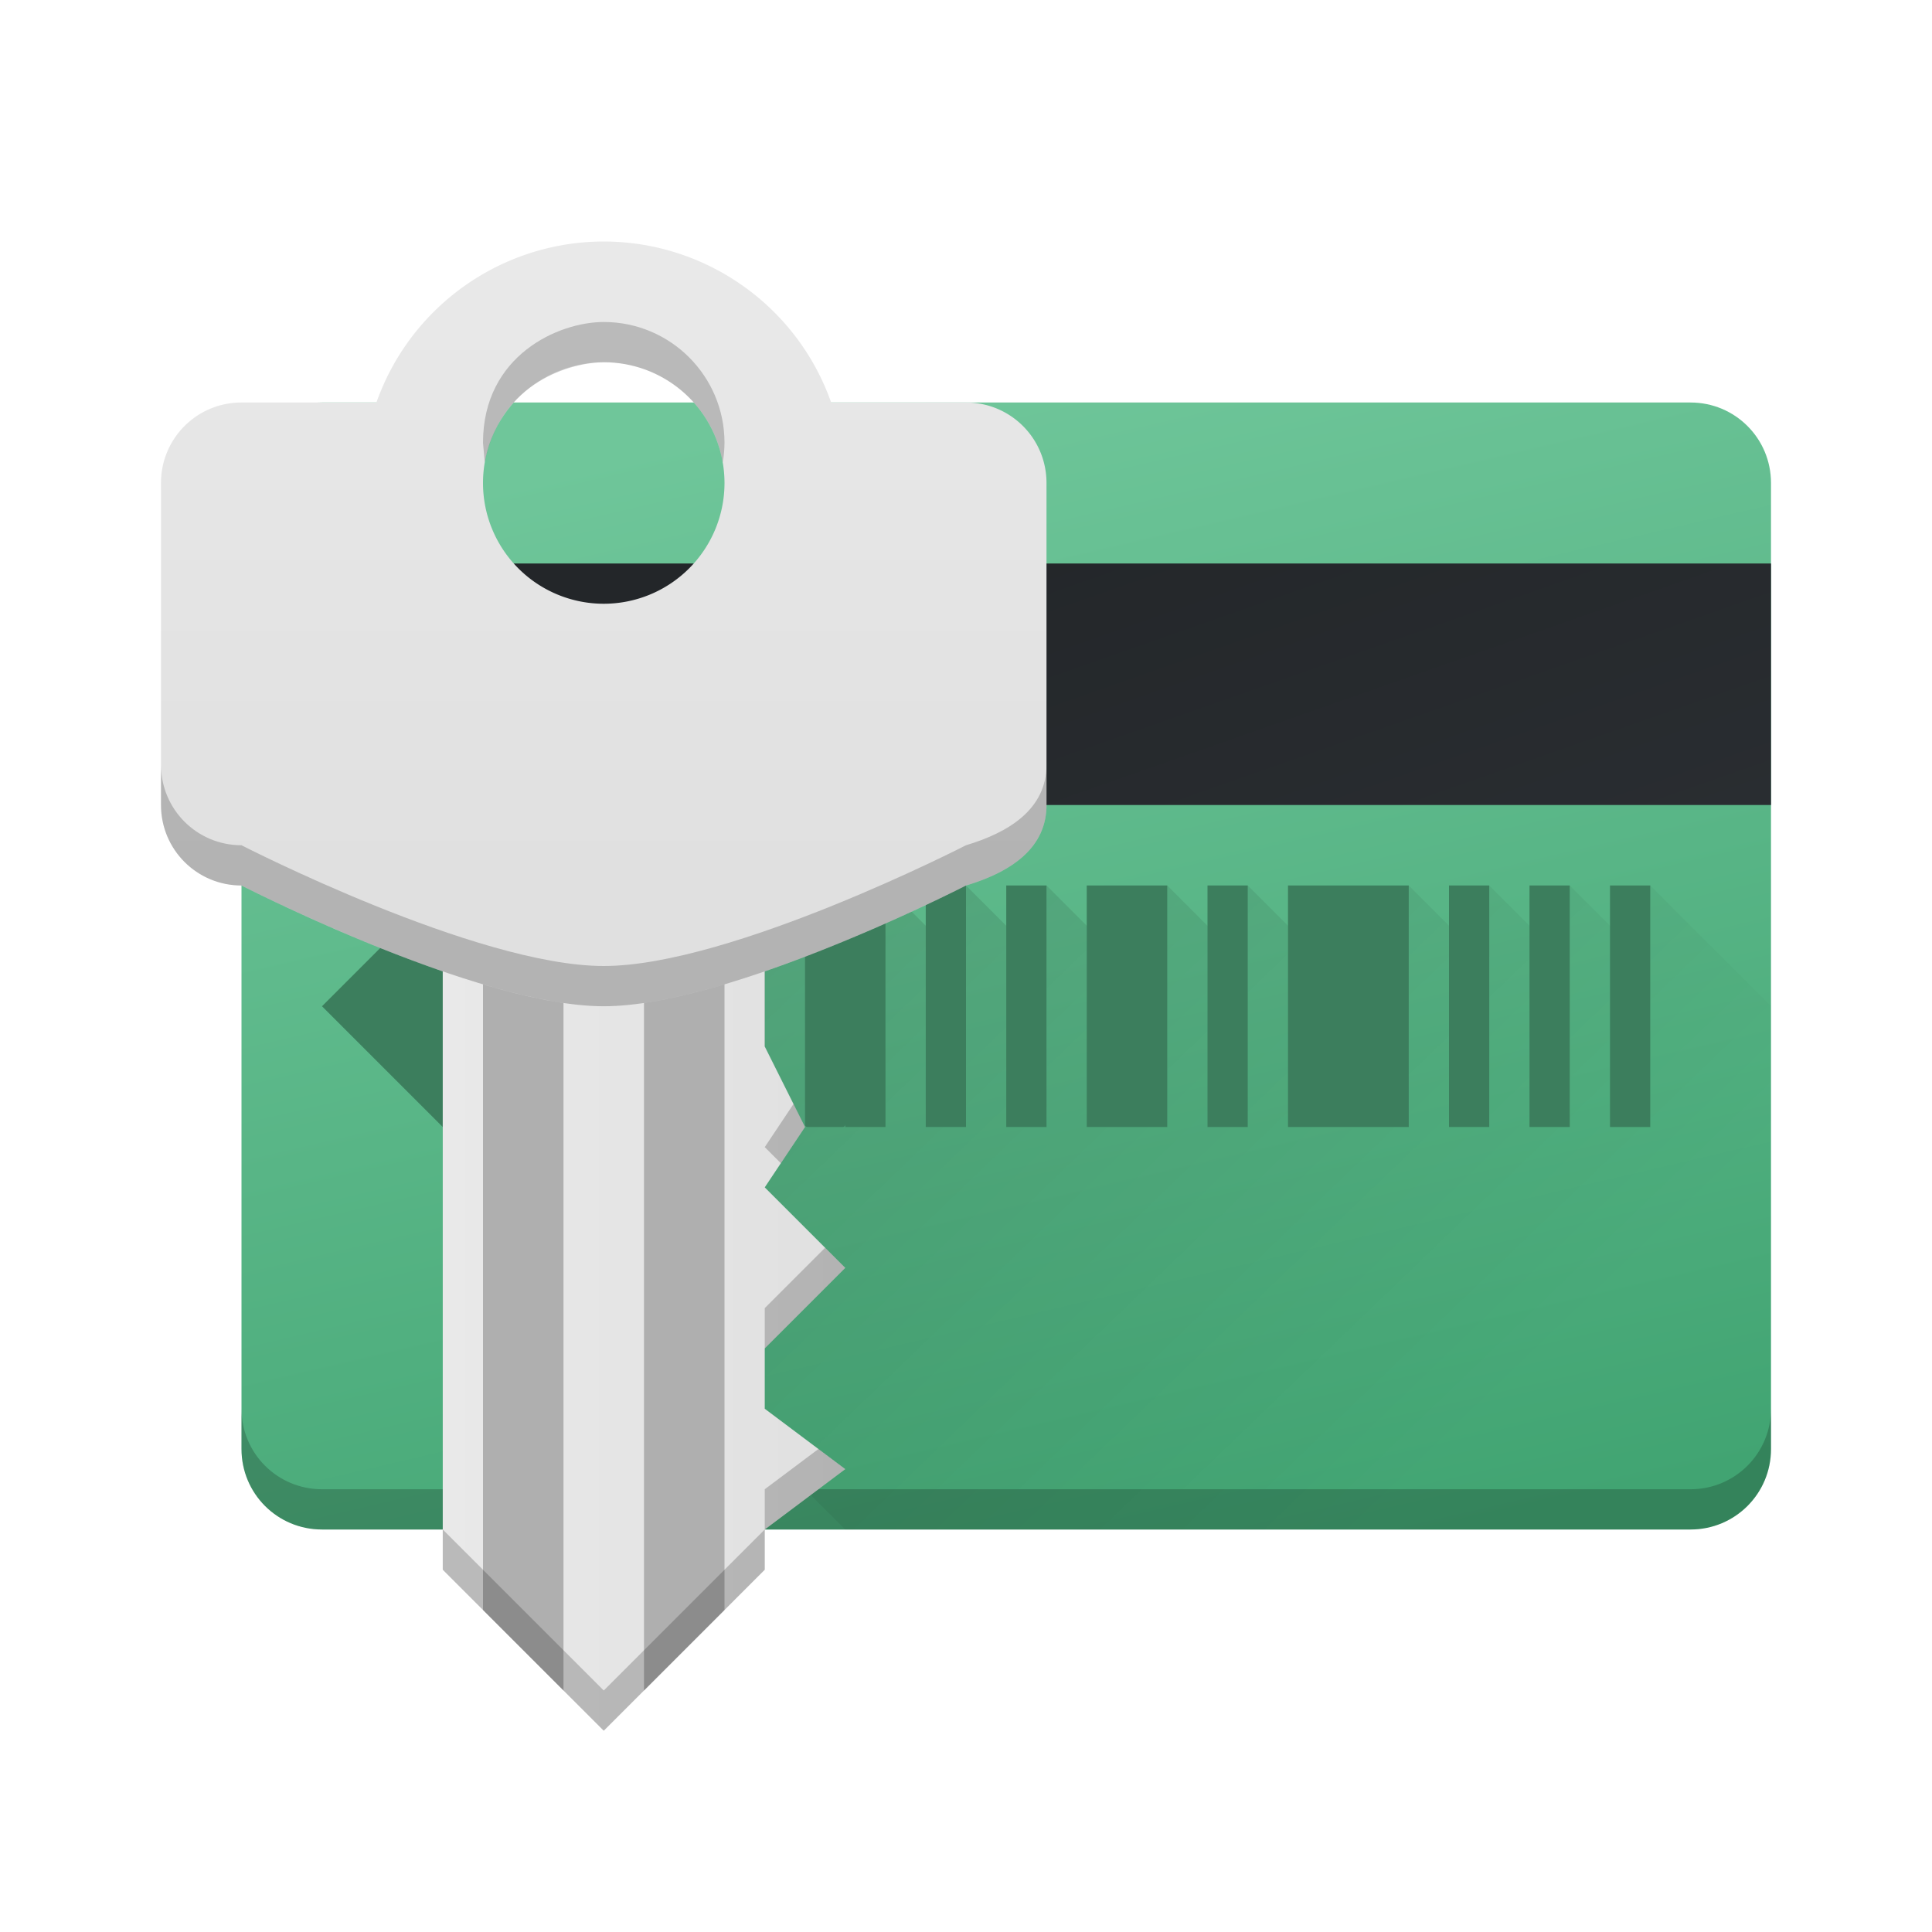 <?xml version="1.0" encoding="UTF-8" standalone="no"?>
<svg
   height="48"
   width="48"
   version="1.1"
   viewBox="0 0 48 48"
   id="svg20"
   sodipodi:docname="seahorse.svg"
   inkscape:version="1.1.1 (3bf5ae0d25, 2021-09-20)"
   xmlns:inkscape="http://www.inkscape.org/namespaces/inkscape"
   xmlns:sodipodi="http://sodipodi.sourceforge.net/DTD/sodipodi-0.dtd"
   xmlns:xlink="http://www.w3.org/1999/xlink"
   xmlns="http://www.w3.org/2000/svg"
   xmlns:svg="http://www.w3.org/2000/svg"
   xmlns:rdf="http://www.w3.org/1999/02/22-rdf-syntax-ns#"
   xmlns:cc="http://creativecommons.org/ns#"
   xmlns:dc="http://purl.org/dc/elements/1.1/">
  <defs
     id="defs24">
    <linearGradient
       inkscape:collect="always"
       id="linearGradient7324">
      <stop
         style="stop-color:#000000;stop-opacity:1;"
         offset="0"
         id="stop7320" />
      <stop
         style="stop-color:#000000;stop-opacity:0;"
         offset="1"
         id="stop7322" />
    </linearGradient>
    <linearGradient
       inkscape:collect="always"
       id="linearGradient3201">
      <stop
         style="stop-color:#41a472;stop-opacity:1;"
         offset="0"
         id="stop3197" />
      <stop
         style="stop-color:#6fc69a;stop-opacity:1"
         offset="1"
         id="stop3199" />
    </linearGradient>
    <linearGradient
       inkscape:collect="always"
       id="linearGradient2639">
      <stop
         style="stop-color:#31363b;stop-opacity:1;"
         offset="0"
         id="stop2635" />
      <stop
         style="stop-color:#232629;stop-opacity:1"
         offset="1"
         id="stop2637" />
    </linearGradient>
    <linearGradient
       id="linearGradient4514"
       inkscape:collect="always">
      <stop
         id="stop4510"
         offset="0"
         style="stop-color:#e9e9e9;stop-opacity:1" />
      <stop
         id="stop4512"
         offset="1"
         style="stop-color:#e0e0e0;stop-opacity:1" />
    </linearGradient>
    <linearGradient
       inkscape:collect="always"
       xlink:href="#linearGradient4514"
       id="linearGradient4530"
       x1="12"
       y1="32"
       x2="22"
       y2="32"
       gradientUnits="userSpaceOnUse"
       gradientTransform="translate(-1,-1)" />
    <linearGradient
       inkscape:collect="always"
       xlink:href="#linearGradient4514"
       id="linearGradient4538"
       x1="16.145"
       y1="4.083"
       x2="16.145"
       y2="19.763"
       gradientUnits="userSpaceOnUse"
       gradientTransform="translate(-1,2)" />
    <linearGradient
       inkscape:collect="always"
       xlink:href="#linearGradient2639"
       id="linearGradient2641"
       x1="40"
       y1="39"
       x2="30"
       y2="9"
       gradientUnits="userSpaceOnUse"
       gradientTransform="matrix(0.95,0,0,1,2.2,1)" />
    <linearGradient
       inkscape:collect="always"
       xlink:href="#linearGradient3201"
       id="linearGradient3203"
       x1="27"
       y1="39"
       x2="20"
       y2="9"
       gradientUnits="userSpaceOnUse"
       gradientTransform="translate(1,1)" />
    <linearGradient
       inkscape:collect="always"
       xlink:href="#linearGradient7324"
       id="linearGradient7326"
       x1="10"
       y1="11"
       x2="35"
       y2="37"
       gradientUnits="userSpaceOnUse" />
  </defs>
  <sodipodi:namedview
     pagecolor="#ffffff"
     bordercolor="#666666"
     borderopacity="1"
     objecttolerance="10"
     gridtolerance="10"
     guidetolerance="10"
     inkscape:pageopacity="0"
     inkscape:pageshadow="2"
     inkscape:window-width="1541"
     inkscape:window-height="947"
     id="namedview22"
     showgrid="true"
     inkscape:zoom="24.479306"
     inkscape:cx="30.821952"
     inkscape:cy="27.022825"
     inkscape:window-x="270"
     inkscape:window-y="209"
     inkscape:window-maximized="0"
     inkscape:current-layer="svg20"
     inkscape:pagecheckerboard="0">
    <inkscape:grid
       type="xygrid"
       id="grid4623" />
  </sodipodi:namedview>
  <path
     id="rect1554"
     style="opacity:1;fill:url(#linearGradient3203);fill-opacity:1;stroke-opacity:0.267"
     d="m 8,10 h 34 c 1.108,0 2,0.892 2,2 v 24 c 0,1.108 -0.892,2 -2,2 H 8 C 6.892,38 6,37.108 6,36 V 12 c 0,-1.108 0.892,-2 2,-2 z"
     sodipodi:nodetypes="sssssssss" />
  <path
     id="rect1554-6"
     style="opacity:0.2;fill:#000000;stroke-opacity:0.267"
     d="m 6,35 v 1 c 0,1.108 0.892,2 2,2 h 34 c 1.108,0 2,-0.892 2,-2 v -1 c 0,1.108 -0.892,2 -2,2 H 8 C 6.892,37 6,36.108 6,35 Z"
     sodipodi:nodetypes="csssscssc" />
  <rect
     style="opacity:1;fill:url(#linearGradient2641);fill-opacity:1;stroke-width:0.975;stroke-opacity:0.267"
     id="rect2373"
     width="38"
     height="6"
     x="6"
     y="14" />
  <path
     id="rect4006"
     style="opacity:1;fill:#3c7e5d;fill-opacity:1;stroke-width:1.095;stroke-opacity:0.267"
     d="M 11 22 L 8 25 L 11 28 L 11 22 z M 12.059 22 C 12.027 22 12 22.027 12 22.059 L 12 27.941 C 12 27.973 12.027 28 12.059 28 L 12.941 28 C 12.973 28 13 27.973 13 27.941 L 13 22.059 C 13 22.027 12.973 22 12.941 22 L 12.059 22 z M 14 22 L 14 28 L 15 28 L 15 22 L 14 22 z M 16 22 L 16 28 L 17 28 L 17 22 L 16 22 z M 18 22 L 18 28 L 19 28 L 19 22 L 18 22 z M 20.059 22 C 20.027 22 20 22.027 20 22.059 L 20 27.941 C 20 27.973 20.027 28 20.059 28 L 20.941 28 C 20.973 28 21 27.973 21 27.941 L 21 28 L 22 28 L 22 22 L 21 22 L 21 22.059 C 21 22.027 20.973 22 20.941 22 L 20.059 22 z M 23 22 L 23 28 L 24 28 L 24 22 L 23 22 z M 25 22 L 25 28 L 26 28 L 26 22 L 25 22 z M 27 22 L 27 28 L 29 28 L 29 22 L 27 22 z M 30 22 L 30 28 L 31 28 L 31 22 L 30 22 z M 32 22 L 32 28 L 35 28 L 35 22 L 32 22 z M 36 22 L 36 28 L 37 28 L 37 22 L 36 22 z M 38 22 L 38 28 L 39 28 L 39 22 L 38 22 z M 40 22 L 40 28 L 41 28 L 41 22 L 40 22 z " />
  <path
     id="rect4952"
     style="opacity:0.2;stroke-opacity:0.267;fill-opacity:1;fill:url(#linearGradient7326)"
     d="M 11 22 L 11 28 L 21 38 L 44 38 L 44 25 L 41 22 L 41 28 L 40 28 L 40 23 L 39 22 L 39 28 L 38 28 L 38 23 L 37 22 L 37 28 L 36 28 L 36 23 L 35 22 L 35 28 L 32 28 L 32 23 L 31 22 L 31 28 L 30 28 L 30 23 L 29 22 L 29 28 L 27 28 L 27 23 L 26 22 L 26 28 L 25 28 L 25 23 L 24 22 L 24 28 L 23 28 L 23 23 L 22 22 L 22 28 L 21 28 L 21 27.941 C 21 27.973 20.973 28 20.941 28 L 20.059 28 C 20.027 28 20 27.973 20 27.941 L 20 23 L 19 22 L 19 28 L 18 28 L 18 23 L 17 22 L 17 28 L 16 28 L 16 23 L 15 22 L 15 28 L 14 28 L 14 23 L 13 22 L 12.982 22.018 C 12.993 22.028 13 22.043 13 22.059 L 13 27.941 C 13 27.973 12.973 28 12.941 28 L 12.059 28 C 12.027 28 12 27.973 12 27.941 L 12 23 L 11 22 z " />
  <path
     inkscape:connector-curvature="0"
     id="path4512"
     d="m 11,19 v 20 l 4,4 4,-4 V 38 L 21,36.5 19,35 v -1.5 l 2,-2 -2,-2 1,-1.5 -1,-2 v -1 c 0,-6 0,-2.824 0,-6 z"
     style="fill:url(#linearGradient4530);fill-opacity:1;stroke-width:3.245;stroke-linecap:round;stroke-linejoin:round"
     sodipodi:nodetypes="ccccccccccccccc" />
  <path
     inkscape:connector-curvature="0"
     style="fill:#afafaf;fill-opacity:1;stroke-width:5.298;stroke-linecap:round;stroke-linejoin:round"
     d="m 12,19 v 21 l 2,2 V 19 Z m 4,0 v 23 l 2,-2 V 19 Z"
     id="path16" />
  <path
     inkscape:connector-curvature="0"
     style="opacity:1;vector-effect:none;fill:url(#linearGradient4538);fill-opacity:1;stroke:none;stroke-width:3.064;stroke-linecap:round;stroke-linejoin:round;stroke-miterlimit:4;stroke-dasharray:none;stroke-dashoffset:0;stroke-opacity:1"
     d="M 15,6 C 12.46,6.004 10.198,7.606 9.352,10 H 6 c -1.108,0 -2,0.892 -2,2 v 8 c 0,1.108 0.892,2 2,2 0,0 5.838,3 9,3 3.162,0 9,-3 9,-3 1.061,-0.318 2,-0.892 2,-2 v -8 c 0,-1.108 -0.892,-2 -2,-2 H 20.65 C 19.804,7.605 17.54,6.003 15,6 Z m 0,3 a 3,3 0 0 1 3,3 3,3 0 0 1 -3,3 3,3 0 0 1 -3,-3 3,3 0 0 1 3,-3 z"
     id="rect4505" />
  <path
     style="opacity:0.2;fill:#000000;fill-opacity:1;stroke-width:3.245;stroke-linecap:round;stroke-linejoin:round"
     d="M 19.715,27.428 19,28.5 19.4,28.9 20,28 Z M 20.5,31 19,32.5 v 1 l 2,-2 z M 20.334,36 19,37 v 1 l 2,-1.5 z M 19,38 15,42 11,38 v 1 l 4,4 4,-4 z"
     id="path4590"
     inkscape:connector-curvature="0" />
  <path
     style="opacity:0.2;vector-effect:none;fill:#000000;fill-opacity:1;stroke:none;stroke-width:3.064;stroke-linecap:round;stroke-linejoin:round;stroke-miterlimit:4;stroke-dasharray:none;stroke-dashoffset:0;stroke-opacity:1"
     d="m 15,8 c -1.124,1.435e-4 -3,0.829 -3,3 l 0.043,0.486 C 12.443,9.461 14.224,9.003 15,9 c 1.459,-6.491e-4 2.707,1.049 2.957,2.486 C 17.985,11.326 17.999,11.163 18,11 18,9.343 16.657,8 15,8 Z M 4,19 v 1 c 0,1.108 0.892,2 2,2 0,0 5.838,3 9,3 3.162,0 9,-3 9,-3 1.061,-0.318 2,-0.892 2,-2 v -1 c 0,1.108 -0.939,1.682 -2,2 0,0 -5.838,3 -9,3 C 11.838,24 6,21 6,21 4.892,21 4,20.108 4,19 Z"
     id="path4592"
     sodipodi:nodetypes="ccccccccscscsccscc" />
</svg>

